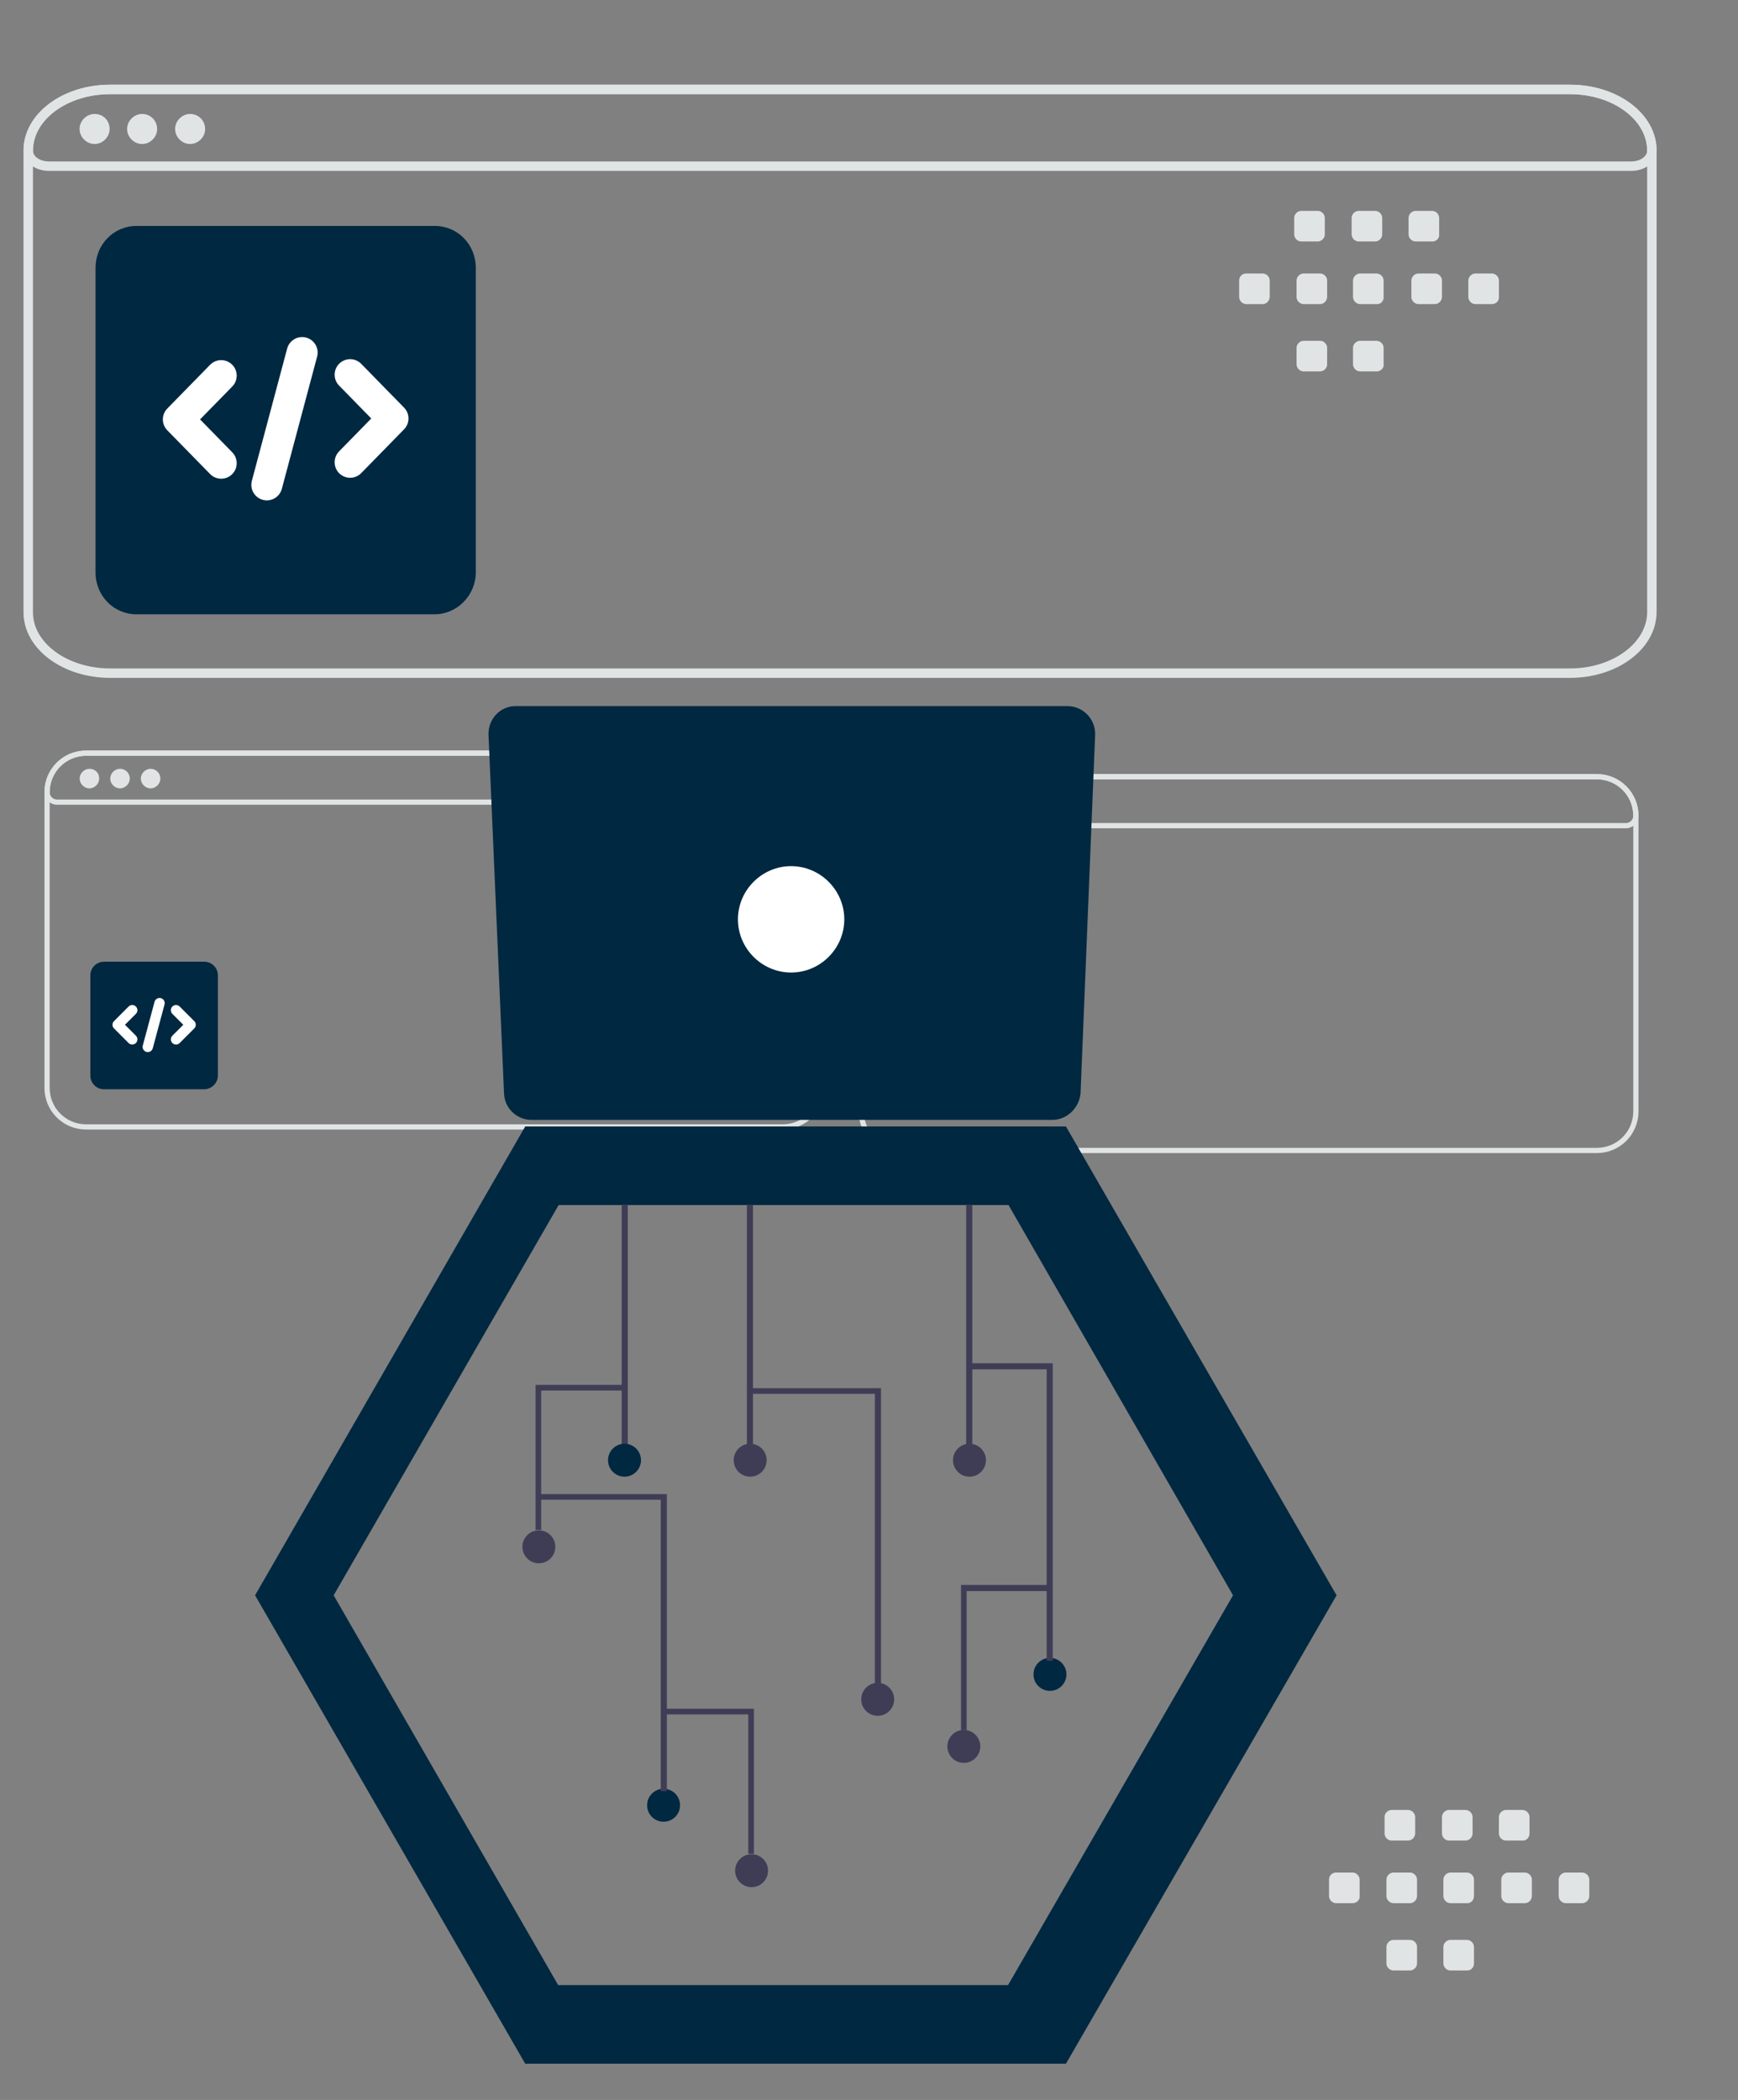<?xml version="1.0" encoding="utf-8"?>
<!-- Generator: Adobe Illustrator 24.1.1, SVG Export Plug-In . SVG Version: 6.00 Build 0)  -->
<svg version="1.1" id="Layer_1" xmlns="http://www.w3.org/2000/svg" xmlns:xlink="http://www.w3.org/1999/xlink" x="0px" y="0px"
	 viewBox="0 0 369.3 446.1" style="enable-background:new 0 0 369.3 446.1;" xml:space="preserve">
<rect x="0" y="0" width="369.3" height="446.1" fill="#808080" stroke="none"/>
<style type="text/css">
	.st0{fill-rule:evenodd;clip-rule:evenodd;fill:#E1E4E5;}
	.st1{fill:none;stroke:#E1E4E5;stroke-width:1.109;}
	.st2{fill:#E1E4E5;stroke:#E1E4E5;stroke-width:0.755;}
	.st3{fill:#002841;}
	.st4{fill:none;stroke:#FFFFFF;stroke-width:2.195;stroke-linecap:round;stroke-linejoin:round;}
	.st5{fill:none;stroke:#E1E4E5;stroke-width:2.006;}
	.st6{fill:#E1E4E5;stroke:#E1E4E5;stroke-width:1.179;}
	.st7{fill:none;stroke:#FFFFFF;stroke-width:6.593;stroke-linecap:round;stroke-linejoin:round;}
	.st8{fill:#3F3D56;}
	.st9{fill:#FFFFFF;}
</style>
<path class="st0" d="M336.2,404.3h-3.5c-0.8,0-1.5-0.7-1.5-1.5l0,0v-3.5c0-0.8,0.7-1.5,1.5-1.5l0,0h3.5c0.8,0,1.5,0.7,1.5,1.5v3.5
	C337.7,403.6,337,404.3,336.2,404.3L336.2,404.3z M324,404.3h-3.5c-0.8,0-1.5-0.7-1.5-1.5v-3.5c0-0.8,0.7-1.5,1.5-1.5l0,0h3.5
	c0.8,0,1.5,0.7,1.5,1.5v3.5C325.5,403.6,324.8,404.3,324,404.3L324,404.3L324,404.3z M311.8,404.3h-3.6c-0.8,0-1.5-0.7-1.5-1.5v-3.5
	c0-0.8,0.7-1.5,1.5-1.5l0,0h3.5c0.8,0,1.5,0.7,1.5,1.5l0,0v3.5C313.2,403.6,312.6,404.3,311.8,404.3
	C311.7,404.3,311.7,404.3,311.8,404.3L311.8,404.3z M299.6,404.3h-3.5c-0.8,0-1.5-0.7-1.5-1.5v-3.5c0-0.8,0.7-1.5,1.5-1.5l0,0h3.5
	c0.8,0,1.5,0.7,1.5,1.5v3.5C301.1,403.6,300.4,404.3,299.6,404.3L299.6,404.3L299.6,404.3z M287.4,404.3h-3.5
	c-0.8,0-1.5-0.7-1.5-1.5v-3.5c0-0.9,0.7-1.5,1.5-1.5l0,0h3.5c0.8,0,1.5,0.7,1.5,1.5v3.5C289,403.6,288.3,404.3,287.4,404.3
	L287.4,404.3L287.4,404.3z M323.6,391H320c-0.8,0-1.5-0.7-1.5-1.5V386c0-0.8,0.7-1.5,1.5-1.5h3.5c0.8,0,1.5,0.7,1.5,1.5v3.5
	C325,390.3,324.4,391,323.6,391C323.5,391,323.5,391,323.6,391L323.6,391z M311.4,391h-3.5c-0.8,0-1.5-0.7-1.5-1.5V386
	c0-0.8,0.7-1.5,1.5-1.5h3.5c0.8,0,1.5,0.7,1.5,1.5v3.5C312.9,390.3,312.2,391,311.4,391C311.3,391,311.3,391,311.4,391L311.4,391z
	 M299.2,391h-3.5c-0.8,0-1.5-0.7-1.5-1.5V386c0-0.8,0.7-1.5,1.5-1.5h3.5c0.8,0,1.5,0.7,1.5,1.5v3.5C300.7,390.3,300,391,299.2,391
	L299.2,391z M311.8,418.6h-3.6c-0.8,0-1.5-0.7-1.5-1.5v-3.5c0-0.8,0.7-1.5,1.5-1.5l0,0h3.5c0.8,0,1.5,0.7,1.5,1.5l0,0v3.5
	C313.2,417.9,312.6,418.6,311.8,418.6C311.7,418.6,311.7,418.6,311.8,418.6L311.8,418.6z M299.6,418.6h-3.5c-0.8,0-1.5-0.7-1.5-1.5
	v-3.5c0-0.8,0.7-1.5,1.5-1.5l0,0h3.5c0.8,0,1.5,0.7,1.5,1.5v3.5C301.1,417.9,300.4,418.6,299.6,418.6L299.6,418.6L299.6,418.6z"/>
<path class="st0" d="M317,64.6h-3.5c-0.8,0-1.5-0.7-1.5-1.5l0,0v-3.5c0-0.8,0.7-1.5,1.5-1.5l0,0h3.5c0.8,0,1.5,0.7,1.5,1.5V63
	C318.6,63.9,317.9,64.6,317,64.6L317,64.6z M304.9,64.6h-3.5c-0.8,0-1.5-0.7-1.5-1.5v-3.5c0-0.8,0.7-1.5,1.5-1.5l0,0h3.5
	c0.8,0,1.5,0.7,1.5,1.5V63C306.4,63.9,305.7,64.6,304.9,64.6C304.8,64.6,304.8,64.6,304.9,64.6L304.9,64.6z M292.7,64.6H289
	c-0.8,0-1.5-0.7-1.5-1.5v-3.5c0-0.8,0.7-1.5,1.5-1.5l0,0h3.5c0.8,0,1.5,0.7,1.5,1.5l0,0V63C294.1,63.9,293.4,64.6,292.7,64.6
	C292.6,64.6,292.6,64.6,292.7,64.6L292.7,64.6z M280.5,64.6H277c-0.8,0-1.5-0.7-1.5-1.5v-3.5c0-0.8,0.7-1.5,1.5-1.5l0,0h3.5
	c0.8,0,1.5,0.7,1.5,1.5V63C282,63.9,281.3,64.6,280.5,64.6C280.4,64.6,280.4,64.6,280.5,64.6L280.5,64.6z M268.3,64.6h-3.5
	c-0.8,0-1.5-0.7-1.5-1.5v-3.5c0-0.9,0.7-1.5,1.5-1.5l0,0h3.5c0.8,0,1.5,0.7,1.5,1.5V63C269.8,63.9,269.1,64.6,268.3,64.6
	C268.2,64.6,268.2,64.6,268.3,64.6L268.3,64.6z M304.4,51.3h-3.6c-0.8,0-1.5-0.7-1.5-1.5v-3.5c0-0.8,0.7-1.5,1.5-1.5h3.5
	c0.8,0,1.5,0.7,1.5,1.5v3.5C305.9,50.6,305.2,51.3,304.4,51.3L304.4,51.3L304.4,51.3z M292.2,51.3h-3.5c-0.8,0-1.5-0.7-1.5-1.5v-3.5
	c0-0.8,0.7-1.5,1.5-1.5h3.5c0.8,0,1.5,0.7,1.5,1.5v3.5C293.7,50.6,293,51.3,292.2,51.3L292.2,51.3L292.2,51.3z M280,51.3h-3.5
	c-0.8,0-1.5-0.7-1.5-1.5v-3.5c0-0.8,0.7-1.5,1.5-1.5h3.5c0.8,0,1.5,0.7,1.5,1.5v3.5C281.5,50.6,280.8,51.3,280,51.3L280,51.3z
	 M292.7,78.9H289c-0.8,0-1.5-0.7-1.5-1.5v-3.5c0-0.8,0.7-1.5,1.5-1.5l0,0h3.5c0.8,0,1.5,0.7,1.5,1.5l0,0v3.5
	C294.1,78.2,293.4,78.8,292.7,78.9C292.6,78.9,292.6,78.9,292.7,78.9L292.7,78.9z M280.5,78.9H277c-0.8,0-1.5-0.7-1.5-1.5v-3.5
	c0-0.8,0.7-1.5,1.5-1.5l0,0h3.5c0.8,0,1.5,0.7,1.5,1.5v3.5C282,78.2,281.3,78.9,280.5,78.9C280.4,78.9,280.4,78.9,280.5,78.9
	L280.5,78.9z"/>
<g>
	<g>
		<path class="st1" d="M174.6,168.3v62.8c0,4.6-3.7,8.3-8.3,8.3l0,0h-148c-4.6,0-8.3-3.7-8.3-8.3l0,0v-62.8c0-4.6,3.7-8.3,8.3-8.3
			l0,0h148C170.9,160,174.6,163.7,174.6,168.3z"/>
		<path class="st1" d="M174.6,168.3c0,1.1-0.9,2.1-2.1,2.1l0,0H12.1c-1.1,0-2.1-0.9-2.1-2.1c0-4.6,3.7-8.3,8.3-8.3h148
			C170.9,160,174.6,163.7,174.6,168.3z"/>
		<path class="st2" d="M20.7,165.4c0,0.9-0.8,1.7-1.7,1.7c-0.9,0-1.7-0.8-1.7-1.7s0.8-1.7,1.7-1.7l0,0
			C20,163.7,20.7,164.4,20.7,165.4z M27.2,165.4c0,0.9-0.8,1.7-1.7,1.7s-1.7-0.8-1.7-1.7s0.8-1.7,1.7-1.7
			C26.4,163.7,27.2,164.4,27.2,165.4L27.2,165.4z M33.7,165.4c0,0.9-0.8,1.7-1.7,1.7c-0.9,0-1.7-0.8-1.7-1.7s0.8-1.7,1.7-1.7
			S33.7,164.4,33.7,165.4z"/>
	</g>
	<path class="st3" d="M43.4,231.4H22.1c-1.6,0-2.9-1.3-2.9-2.9v-21.3c0-1.6,1.3-2.9,2.9-2.9h21.3c1.6,0,2.9,1.3,2.9,2.9v21.3
		C46.3,230,45,231.4,43.4,231.4z"/>
	<path class="st4" d="M28.1,220.8l-3.1-3.1l3.1-3.1 M37.4,214.6l3.1,3.1l-3.1,3.1 M33.9,213.1l-2.5,9.3"/>
</g>
<g>
	<g>
		<path class="st5" d="M351,32v98c0,7.2-7.8,13-17.4,13l0,0H23.4C13.8,143,6,137.2,6,130.1l0,0V32c0-7.2,7.8-13,17.4-13l0,0h310.2
			C343.2,19,351,24.8,351,32z"/>
		<path class="st5" d="M351,32c0,1.8-1.9,3.3-4.4,3.3l0,0H10.4C8,35.3,6,33.9,6,32c0-7.2,7.8-13,17.4-13h310.2
			C343.2,19,351,24.8,351,32z"/>
		<path class="st6" d="M22.7,27.4c0,1.4-1.2,2.6-2.6,2.6s-2.6-1.2-2.6-2.6s1.2-2.6,2.6-2.6l0,0C21.6,24.8,22.7,25.9,22.7,27.4z
			 M32.8,27.4c0,1.4-1.2,2.6-2.6,2.6s-2.6-1.2-2.6-2.6s1.2-2.6,2.6-2.6C31.6,24.8,32.8,25.9,32.8,27.4L32.8,27.4z M43,27.4
			c0,1.4-1.2,2.6-2.6,2.6c-1.4,0-2.6-1.2-2.6-2.6s1.2-2.6,2.6-2.6S43,25.9,43,27.4z"/>
	</g>
	<path class="st3" d="M92.3,130.5H29c-4.8,0-8.7-3.9-8.7-8.9V56.9c0-4.9,3.8-8.9,8.7-8.9h63.4c4.8,0,8.7,3.9,8.7,8.9v64.7
		C101.1,126.4,97.2,130.5,92.3,130.5z"/>
	<path class="st7" d="M47,98.4l-9.1-9.3l9.1-9.3 M74.4,79.6l9.1,9.3l-9.1,9.3 M64.2,74.9L56.7,103"/>
</g>
<g>
	<g>
		<path class="st1" d="M347.6,173.3v62.8c0,4.6-3.7,8.3-8.3,8.3l0,0h-148c-4.6,0-8.3-3.7-8.3-8.3l0,0v-62.8c0-4.6,3.7-8.3,8.3-8.3
			l0,0h148C343.9,165,347.6,168.7,347.6,173.3z"/>
		<path class="st1" d="M347.6,173.3c0,1.1-0.9,2.1-2.1,2.1l0,0H185.1c-1.1,0-2.1-0.9-2.1-2.1c0-4.6,3.7-8.3,8.3-8.3h148
			C343.9,165,347.6,168.7,347.6,173.3z"/>
		<path class="st2" d="M193.7,170.4c0,0.9-0.8,1.7-1.7,1.7s-1.7-0.8-1.7-1.7s0.8-1.7,1.7-1.7l0,0C193,168.7,193.7,169.4,193.7,170.4
			z M200.2,170.4c0,0.9-0.8,1.7-1.7,1.7s-1.7-0.8-1.7-1.7s0.8-1.7,1.7-1.7S200.2,169.4,200.2,170.4L200.2,170.4z M206.7,170.4
			c0,0.9-0.8,1.7-1.7,1.7s-1.7-0.8-1.7-1.7s0.8-1.7,1.7-1.7S206.7,169.4,206.7,170.4z"/>
	</g>
</g>
<g>
	<g id="Layer_2_1_">
		<g id="f65dcaaa-a43f-44d9-8793-dc16a3dce27d">
			<path class="st3" d="M226.5,239.3H111.6l-57.4,99.6l57.4,99.5h114.9l57.5-99.5L226.5,239.3z M214.2,421.7h-95.6l-47.7-82.8
				l47.8-82.9h95.6l47.7,82.9L214.2,421.7z"/>
			<rect x="132.1" y="255.9" class="st8" width="1.3" height="51.4"/>
			<circle class="st3" cx="132.7" cy="310.2" r="3.5"/>
			<rect x="158.7" y="255.9" class="st8" width="1.3" height="51.4"/>
			<circle class="st8" cx="159.4" cy="310.2" r="3.5"/>
			<rect x="205.3" y="255.9" class="st8" width="1.3" height="51.4"/>
			<circle class="st8" cx="206" cy="310.2" r="3.5"/>
			<circle class="st8" cx="186.5" cy="361" r="3.5"/>
			<circle class="st8" cx="114.5" cy="328.6" r="3.5"/>
			<polygon class="st8" points="187.2,358 185.9,358 185.9,296.1 159.4,296.1 159.4,294.9 187.2,294.9 			"/>
			<circle class="st3" cx="141" cy="383.5" r="3.5"/>
			<polygon class="st8" points="141.7,380.5 140.4,380.5 140.4,318.6 113.9,318.6 113.9,317.4 141.7,317.4 			"/>
			<circle class="st3" cx="223.1" cy="355.7" r="3.5"/>
			<polygon class="st8" points="223.7,352.8 222.4,352.8 222.4,290.9 205.4,290.9 205.4,289.6 223.7,289.6 			"/>
			<polygon class="st8" points="115,325 113.8,325 113.8,294.2 132.7,294.2 132.7,295.4 115,295.4 			"/>
			<circle class="st8" cx="159.7" cy="397.4" r="3.5"/>
			<polygon class="st8" points="160.2,393.8 159,393.8 159,364.2 141.3,364.2 141.3,363 160.2,363 			"/>
			<circle class="st8" cx="204.8" cy="371" r="3.5"/>
			<polygon class="st8" points="205.4,367.5 204.2,367.5 204.2,336.7 223.1,336.7 223.1,338 205.4,338 			"/>
		</g>
	</g>
	<g>
		<path class="st3" d="M223.6,237.9H112.9c-3.1,0-5.7-2.5-5.8-5.6l-3.3-76.2c-0.1-3.2,2.3-6,5.6-6.1c0.1,0,0.2,0,0.3,0h117.1
			c3.2,0,5.9,2.6,5.9,5.9c0,0.1,0,0.2,0,0.2l-3.1,76.2C229.3,235.3,226.8,237.9,223.6,237.9z"/>
		<path class="st9" d="M179.4,195.3c0,6.2-5.1,11.3-11.3,11.3s-11.3-5.1-11.3-11.3s5.1-11.3,11.3-11.3S179.4,189.1,179.4,195.3
			L179.4,195.3z"/>
	</g>
</g>
</svg>
